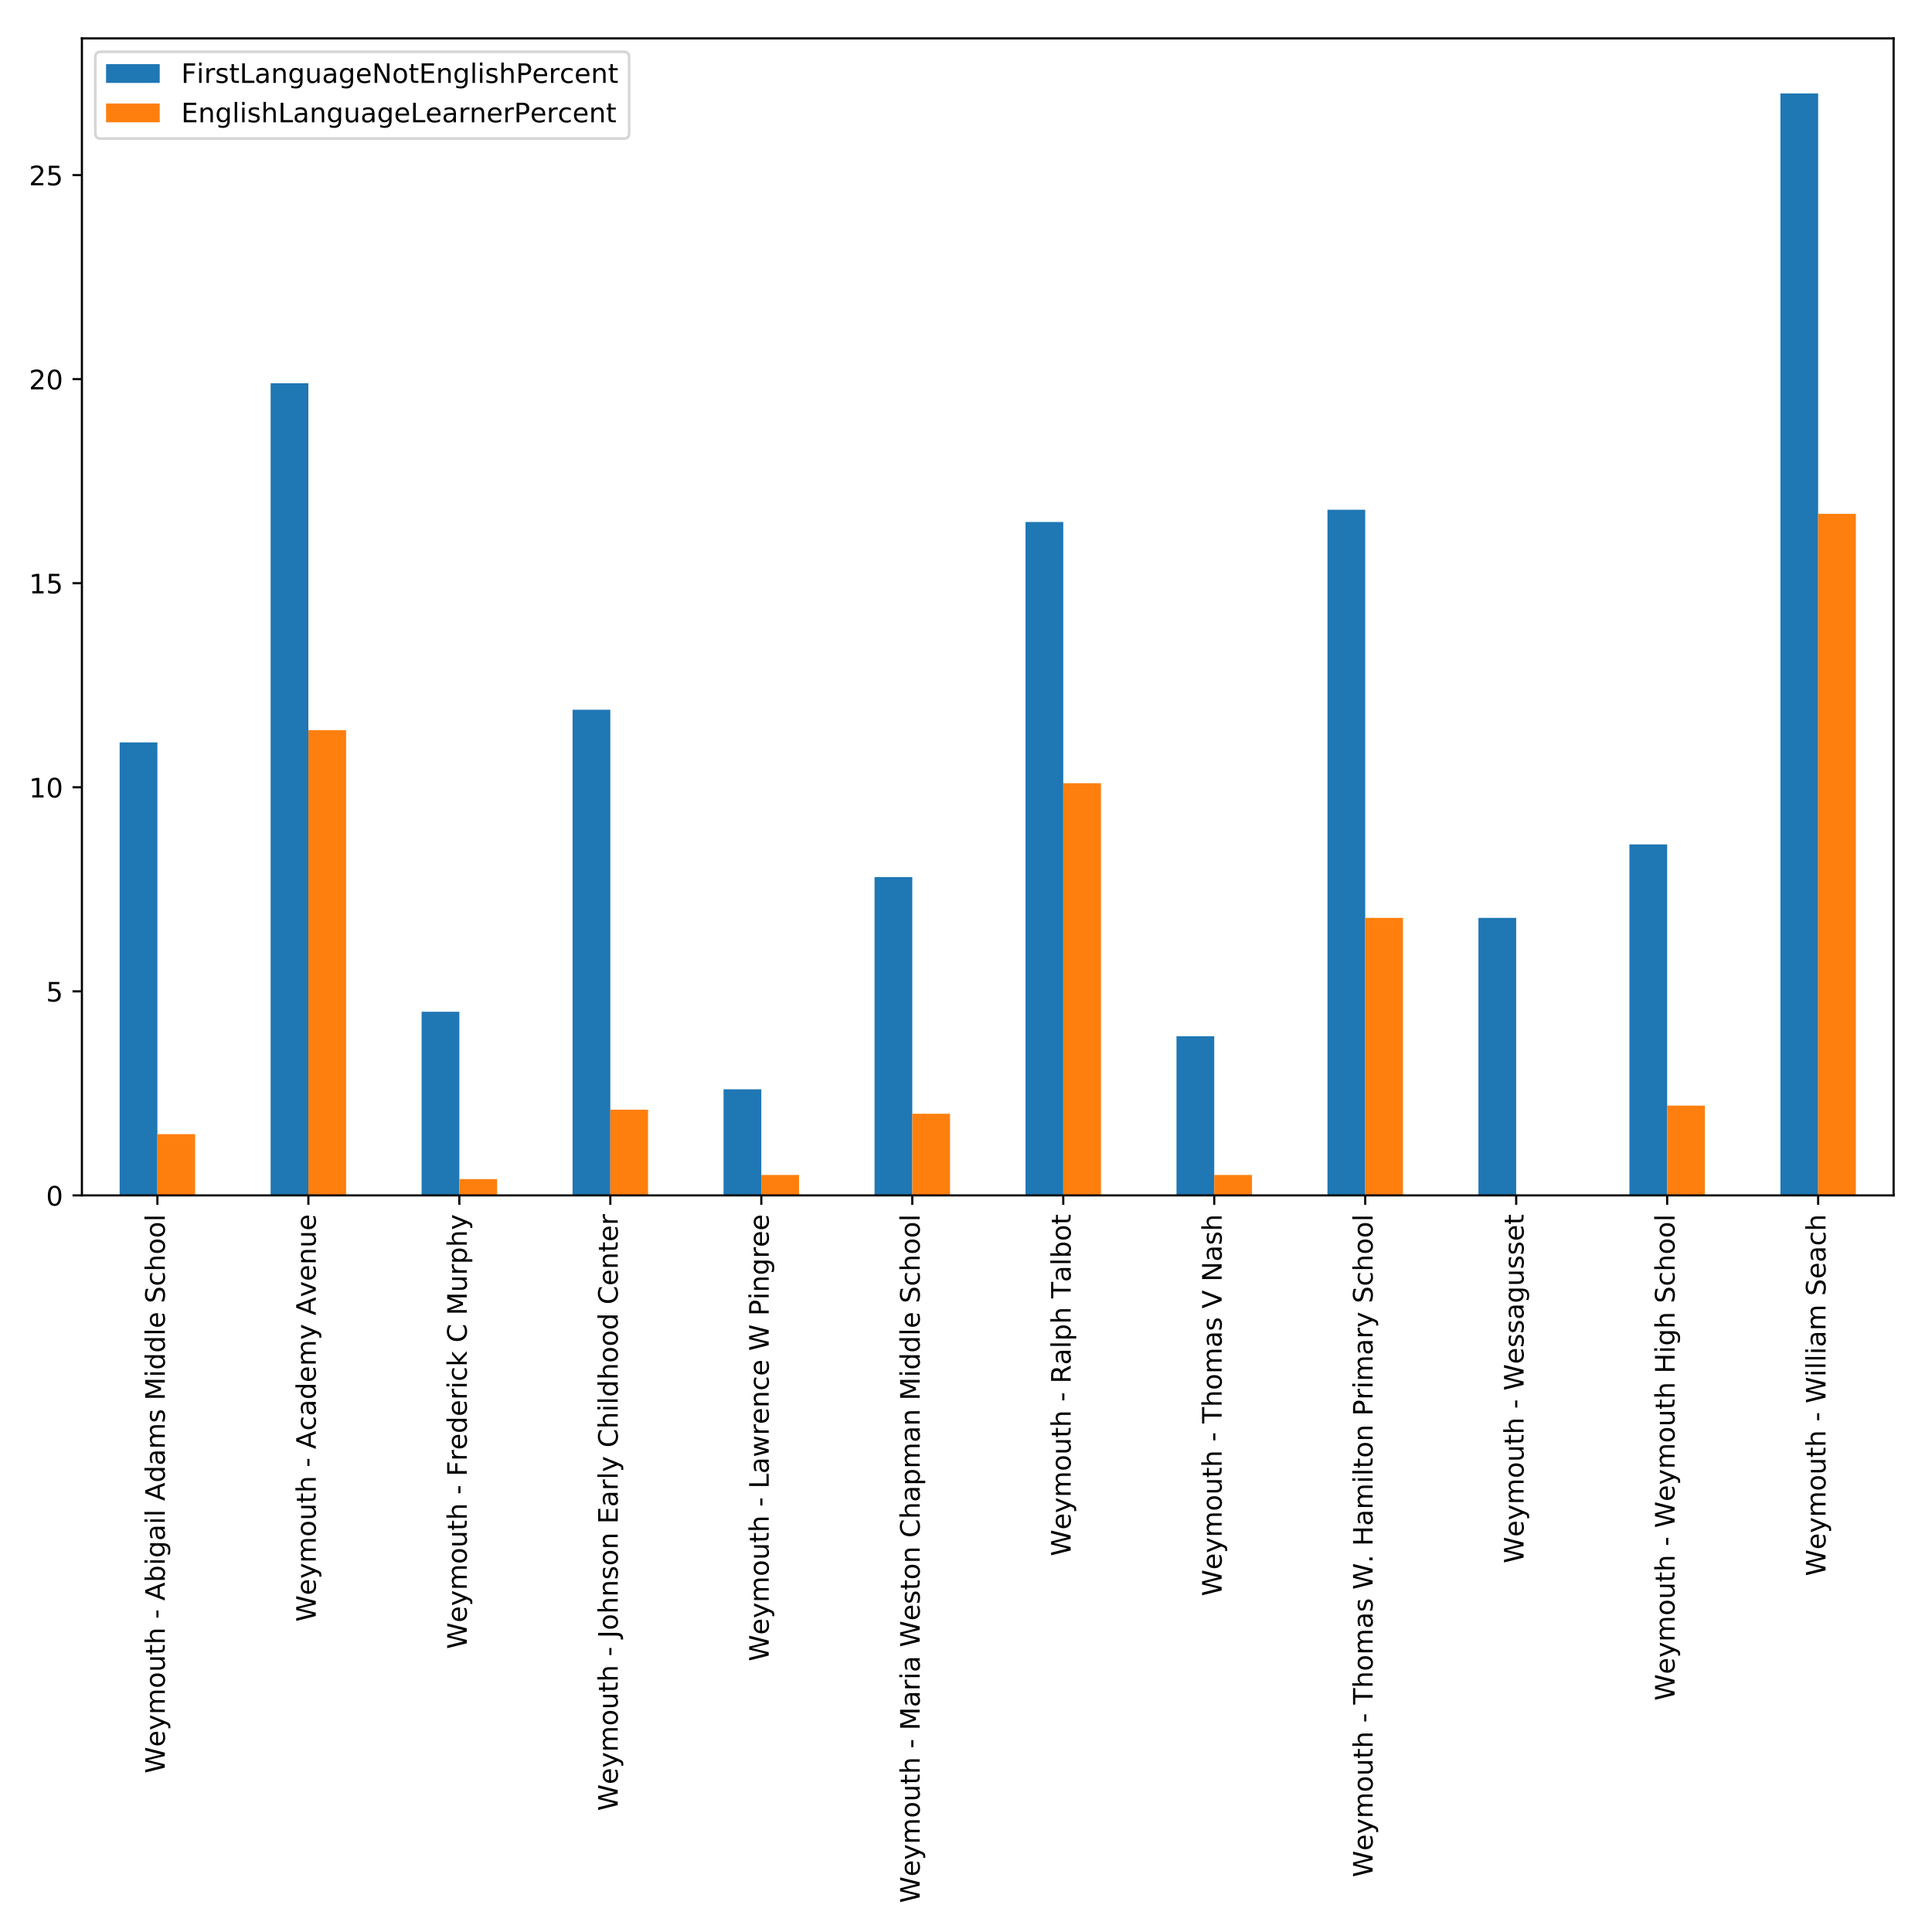 <?xml version="1.0" encoding="utf-8" standalone="no"?>
<!DOCTYPE svg PUBLIC "-//W3C//DTD SVG 1.1//EN"
  "http://www.w3.org/Graphics/SVG/1.1/DTD/svg11.dtd">
<!-- Created with matplotlib (http://matplotlib.org/) -->
<svg height="720pt" version="1.1" viewBox="0 0 720 720" width="720pt" xmlns="http://www.w3.org/2000/svg" xmlns:xlink="http://www.w3.org/1999/xlink">
 <defs>
  <style type="text/css">
*{stroke-linecap:butt;stroke-linejoin:round;}
  </style>
 </defs>
 <g id="figure_1">
  <g id="patch_1">
   <path d="M 0 720 
L 720 720 
L 720 0 
L 0 0 
z
" style="fill:#ffffff;"/>
  </g>
  <g id="axes_1">
   <g id="patch_2">
    <path d="M 30.525 445.488 
L 705.7 445.488 
L 705.7 14.3 
L 30.525 14.3 
z
" style="fill:#ffffff;"/>
   </g>
   <g id="patch_3">
    <path clip-path="url(#p0baff5b754)" d="M 44.591 445.488 
L 58.657 445.488 
L 58.657 276.663 
L 44.591 276.663 
z
" style="fill:#1f77b4;"/>
   </g>
   <g id="patch_4">
    <path clip-path="url(#p0baff5b754)" d="M 100.856 445.488 
L 114.922 445.488 
L 114.922 142.82 
L 100.856 142.82 
z
" style="fill:#1f77b4;"/>
   </g>
   <g id="patch_5">
    <path clip-path="url(#p0baff5b754)" d="M 157.12 445.488 
L 171.186 445.488 
L 171.186 377.045 
L 157.12 377.045 
z
" style="fill:#1f77b4;"/>
   </g>
   <g id="patch_6">
    <path clip-path="url(#p0baff5b754)" d="M 213.385 445.488 
L 227.451 445.488 
L 227.451 264.495 
L 213.385 264.495 
z
" style="fill:#1f77b4;"/>
   </g>
   <g id="patch_7">
    <path clip-path="url(#p0baff5b754)" d="M 269.649 445.488 
L 283.716 445.488 
L 283.716 405.943 
L 269.649 405.943 
z
" style="fill:#1f77b4;"/>
   </g>
   <g id="patch_8">
    <path clip-path="url(#p0baff5b754)" d="M 325.914 445.488 
L 339.98 445.488 
L 339.98 326.854 
L 325.914 326.854 
z
" style="fill:#1f77b4;"/>
   </g>
   <g id="patch_9">
    <path clip-path="url(#p0baff5b754)" d="M 382.179 445.488 
L 396.245 445.488 
L 396.245 194.532 
L 382.179 194.532 
z
" style="fill:#1f77b4;"/>
   </g>
   <g id="patch_10">
    <path clip-path="url(#p0baff5b754)" d="M 438.443 445.488 
L 452.509 445.488 
L 452.509 386.171 
L 438.443 386.171 
z
" style="fill:#1f77b4;"/>
   </g>
   <g id="patch_11">
    <path clip-path="url(#p0baff5b754)" d="M 494.708 445.488 
L 508.774 445.488 
L 508.774 189.969 
L 494.708 189.969 
z
" style="fill:#1f77b4;"/>
   </g>
   <g id="patch_12">
    <path clip-path="url(#p0baff5b754)" d="M 550.972 445.488 
L 565.039 445.488 
L 565.039 342.063 
L 550.972 342.063 
z
" style="fill:#1f77b4;"/>
   </g>
   <g id="patch_13">
    <path clip-path="url(#p0baff5b754)" d="M 607.237 445.488 
L 621.303 445.488 
L 621.303 314.686 
L 607.237 314.686 
z
" style="fill:#1f77b4;"/>
   </g>
   <g id="patch_14">
    <path clip-path="url(#p0baff5b754)" d="M 663.502 445.488 
L 677.568 445.488 
L 677.568 34.833 
L 663.502 34.833 
z
" style="fill:#1f77b4;"/>
   </g>
   <g id="patch_15">
    <path clip-path="url(#p0baff5b754)" d="M 58.657 445.488 
L 72.723 445.488 
L 72.723 422.673 
L 58.657 422.673 
z
" style="fill:#ff7f0e;"/>
   </g>
   <g id="patch_16">
    <path clip-path="url(#p0baff5b754)" d="M 114.922 445.488 
L 128.988 445.488 
L 128.988 272.1 
L 114.922 272.1 
z
" style="fill:#ff7f0e;"/>
   </g>
   <g id="patch_17">
    <path clip-path="url(#p0baff5b754)" d="M 171.186 445.488 
L 185.253 445.488 
L 185.253 439.404 
L 171.186 439.404 
z
" style="fill:#ff7f0e;"/>
   </g>
   <g id="patch_18">
    <path clip-path="url(#p0baff5b754)" d="M 227.451 445.488 
L 241.517 445.488 
L 241.517 413.548 
L 227.451 413.548 
z
" style="fill:#ff7f0e;"/>
   </g>
   <g id="patch_19">
    <path clip-path="url(#p0baff5b754)" d="M 283.716 445.488 
L 297.782 445.488 
L 297.782 437.883 
L 283.716 437.883 
z
" style="fill:#ff7f0e;"/>
   </g>
   <g id="patch_20">
    <path clip-path="url(#p0baff5b754)" d="M 339.98 445.488 
L 354.046 445.488 
L 354.046 415.069 
L 339.98 415.069 
z
" style="fill:#ff7f0e;"/>
   </g>
   <g id="patch_21">
    <path clip-path="url(#p0baff5b754)" d="M 396.245 445.488 
L 410.311 445.488 
L 410.311 291.872 
L 396.245 291.872 
z
" style="fill:#ff7f0e;"/>
   </g>
   <g id="patch_22">
    <path clip-path="url(#p0baff5b754)" d="M 452.509 445.488 
L 466.576 445.488 
L 466.576 437.883 
L 452.509 437.883 
z
" style="fill:#ff7f0e;"/>
   </g>
   <g id="patch_23">
    <path clip-path="url(#p0baff5b754)" d="M 508.774 445.488 
L 522.84 445.488 
L 522.84 342.063 
L 508.774 342.063 
z
" style="fill:#ff7f0e;"/>
   </g>
   <g id="patch_24">
    <path clip-path="url(#p0baff5b754)" d="M 565.039 445.488 
L 579.105 445.488 
L 579.105 445.488 
L 565.039 445.488 
z
" style="fill:#ff7f0e;"/>
   </g>
   <g id="patch_25">
    <path clip-path="url(#p0baff5b754)" d="M 621.303 445.488 
L 635.369 445.488 
L 635.369 412.027 
L 621.303 412.027 
z
" style="fill:#ff7f0e;"/>
   </g>
   <g id="patch_26">
    <path clip-path="url(#p0baff5b754)" d="M 677.568 445.488 
L 691.634 445.488 
L 691.634 191.49 
L 677.568 191.49 
z
" style="fill:#ff7f0e;"/>
   </g>
   <g id="matplotlib.axis_1">
    <g id="xtick_1">
     <g id="line2d_1">
      <defs>
       <path d="M 0 0 
L 0 3.5 
" id="mb25ae30d9a" style="stroke:#000000;stroke-width:0.8;"/>
      </defs>
      <g>
       <use style="stroke:#000000;stroke-width:0.8;" x="58.657" xlink:href="#mb25ae30d9a" y="445.488"/>
      </g>
     </g>
     <g id="text_1">
      <!-- Weymouth - Abigail Adams Middle School -->
      <defs>
       <path d="M 3.328 72.906 
L 13.281 72.906 
L 28.609 11.281 
L 43.891 72.906 
L 54.984 72.906 
L 70.312 11.281 
L 85.594 72.906 
L 95.609 72.906 
L 77.297 0 
L 64.891 0 
L 49.516 63.281 
L 33.984 0 
L 21.578 0 
z
" id="DejaVuSans-57"/>
       <path d="M 56.203 29.594 
L 56.203 25.203 
L 14.891 25.203 
Q 15.484 15.922 20.484 11.062 
Q 25.484 6.203 34.422 6.203 
Q 39.594 6.203 44.453 7.469 
Q 49.312 8.734 54.109 11.281 
L 54.109 2.781 
Q 49.266 0.734 44.188 -0.344 
Q 39.109 -1.422 33.891 -1.422 
Q 20.797 -1.422 13.156 6.188 
Q 5.516 13.812 5.516 26.812 
Q 5.516 40.234 12.766 48.109 
Q 20.016 56 32.328 56 
Q 43.359 56 49.781 48.891 
Q 56.203 41.797 56.203 29.594 
z
M 47.219 32.234 
Q 47.125 39.594 43.094 43.984 
Q 39.062 48.391 32.422 48.391 
Q 24.906 48.391 20.391 44.141 
Q 15.875 39.891 15.188 32.172 
z
" id="DejaVuSans-65"/>
       <path d="M 32.172 -5.078 
Q 28.375 -14.844 24.75 -17.812 
Q 21.141 -20.797 15.094 -20.797 
L 7.906 -20.797 
L 7.906 -13.281 
L 13.188 -13.281 
Q 16.891 -13.281 18.938 -11.516 
Q 21 -9.766 23.484 -3.219 
L 25.094 0.875 
L 2.984 54.688 
L 12.5 54.688 
L 29.594 11.922 
L 46.688 54.688 
L 56.203 54.688 
z
" id="DejaVuSans-79"/>
       <path d="M 52 44.188 
Q 55.375 50.25 60.062 53.125 
Q 64.75 56 71.094 56 
Q 79.641 56 84.281 50.016 
Q 88.922 44.047 88.922 33.016 
L 88.922 0 
L 79.891 0 
L 79.891 32.719 
Q 79.891 40.578 77.094 44.375 
Q 74.312 48.188 68.609 48.188 
Q 61.625 48.188 57.562 43.547 
Q 53.516 38.922 53.516 30.906 
L 53.516 0 
L 44.484 0 
L 44.484 32.719 
Q 44.484 40.625 41.703 44.406 
Q 38.922 48.188 33.109 48.188 
Q 26.219 48.188 22.156 43.531 
Q 18.109 38.875 18.109 30.906 
L 18.109 0 
L 9.078 0 
L 9.078 54.688 
L 18.109 54.688 
L 18.109 46.188 
Q 21.188 51.219 25.484 53.609 
Q 29.781 56 35.688 56 
Q 41.656 56 45.828 52.969 
Q 50 49.953 52 44.188 
z
" id="DejaVuSans-6d"/>
       <path d="M 30.609 48.391 
Q 23.391 48.391 19.188 42.75 
Q 14.984 37.109 14.984 27.297 
Q 14.984 17.484 19.156 11.844 
Q 23.344 6.203 30.609 6.203 
Q 37.797 6.203 41.984 11.859 
Q 46.188 17.531 46.188 27.297 
Q 46.188 37.016 41.984 42.703 
Q 37.797 48.391 30.609 48.391 
z
M 30.609 56 
Q 42.328 56 49.016 48.375 
Q 55.719 40.766 55.719 27.297 
Q 55.719 13.875 49.016 6.219 
Q 42.328 -1.422 30.609 -1.422 
Q 18.844 -1.422 12.172 6.219 
Q 5.516 13.875 5.516 27.297 
Q 5.516 40.766 12.172 48.375 
Q 18.844 56 30.609 56 
z
" id="DejaVuSans-6f"/>
       <path d="M 8.5 21.578 
L 8.5 54.688 
L 17.484 54.688 
L 17.484 21.922 
Q 17.484 14.156 20.5 10.266 
Q 23.531 6.391 29.594 6.391 
Q 36.859 6.391 41.078 11.031 
Q 45.312 15.672 45.312 23.688 
L 45.312 54.688 
L 54.297 54.688 
L 54.297 0 
L 45.312 0 
L 45.312 8.406 
Q 42.047 3.422 37.719 1 
Q 33.406 -1.422 27.688 -1.422 
Q 18.266 -1.422 13.375 4.438 
Q 8.5 10.297 8.5 21.578 
z
M 31.109 56 
z
" id="DejaVuSans-75"/>
       <path d="M 18.312 70.219 
L 18.312 54.688 
L 36.812 54.688 
L 36.812 47.703 
L 18.312 47.703 
L 18.312 18.016 
Q 18.312 11.328 20.141 9.422 
Q 21.969 7.516 27.594 7.516 
L 36.812 7.516 
L 36.812 0 
L 27.594 0 
Q 17.188 0 13.234 3.875 
Q 9.281 7.766 9.281 18.016 
L 9.281 47.703 
L 2.688 47.703 
L 2.688 54.688 
L 9.281 54.688 
L 9.281 70.219 
z
" id="DejaVuSans-74"/>
       <path d="M 54.891 33.016 
L 54.891 0 
L 45.906 0 
L 45.906 32.719 
Q 45.906 40.484 42.875 44.328 
Q 39.844 48.188 33.797 48.188 
Q 26.516 48.188 22.312 43.547 
Q 18.109 38.922 18.109 30.906 
L 18.109 0 
L 9.078 0 
L 9.078 75.984 
L 18.109 75.984 
L 18.109 46.188 
Q 21.344 51.125 25.703 53.562 
Q 30.078 56 35.797 56 
Q 45.219 56 50.047 50.172 
Q 54.891 44.344 54.891 33.016 
z
" id="DejaVuSans-68"/>
       <path id="DejaVuSans-20"/>
       <path d="M 4.891 31.391 
L 31.203 31.391 
L 31.203 23.391 
L 4.891 23.391 
z
" id="DejaVuSans-2d"/>
       <path d="M 34.188 63.188 
L 20.797 26.906 
L 47.609 26.906 
z
M 28.609 72.906 
L 39.797 72.906 
L 67.578 0 
L 57.328 0 
L 50.688 18.703 
L 17.828 18.703 
L 11.188 0 
L 0.781 0 
z
" id="DejaVuSans-41"/>
       <path d="M 48.688 27.297 
Q 48.688 37.203 44.609 42.844 
Q 40.531 48.484 33.406 48.484 
Q 26.266 48.484 22.188 42.844 
Q 18.109 37.203 18.109 27.297 
Q 18.109 17.391 22.188 11.75 
Q 26.266 6.109 33.406 6.109 
Q 40.531 6.109 44.609 11.75 
Q 48.688 17.391 48.688 27.297 
z
M 18.109 46.391 
Q 20.953 51.266 25.266 53.625 
Q 29.594 56 35.594 56 
Q 45.562 56 51.781 48.094 
Q 58.016 40.188 58.016 27.297 
Q 58.016 14.406 51.781 6.484 
Q 45.562 -1.422 35.594 -1.422 
Q 29.594 -1.422 25.266 0.953 
Q 20.953 3.328 18.109 8.203 
L 18.109 0 
L 9.078 0 
L 9.078 75.984 
L 18.109 75.984 
z
" id="DejaVuSans-62"/>
       <path d="M 9.422 54.688 
L 18.406 54.688 
L 18.406 0 
L 9.422 0 
z
M 9.422 75.984 
L 18.406 75.984 
L 18.406 64.594 
L 9.422 64.594 
z
" id="DejaVuSans-69"/>
       <path d="M 45.406 27.984 
Q 45.406 37.75 41.375 43.109 
Q 37.359 48.484 30.078 48.484 
Q 22.859 48.484 18.828 43.109 
Q 14.797 37.75 14.797 27.984 
Q 14.797 18.266 18.828 12.891 
Q 22.859 7.516 30.078 7.516 
Q 37.359 7.516 41.375 12.891 
Q 45.406 18.266 45.406 27.984 
z
M 54.391 6.781 
Q 54.391 -7.172 48.188 -13.984 
Q 42 -20.797 29.203 -20.797 
Q 24.469 -20.797 20.266 -20.094 
Q 16.062 -19.391 12.109 -17.922 
L 12.109 -9.188 
Q 16.062 -11.328 19.922 -12.344 
Q 23.781 -13.375 27.781 -13.375 
Q 36.625 -13.375 41.016 -8.766 
Q 45.406 -4.156 45.406 5.172 
L 45.406 9.625 
Q 42.625 4.781 38.281 2.391 
Q 33.938 0 27.875 0 
Q 17.828 0 11.672 7.656 
Q 5.516 15.328 5.516 27.984 
Q 5.516 40.672 11.672 48.328 
Q 17.828 56 27.875 56 
Q 33.938 56 38.281 53.609 
Q 42.625 51.219 45.406 46.391 
L 45.406 54.688 
L 54.391 54.688 
z
" id="DejaVuSans-67"/>
       <path d="M 34.281 27.484 
Q 23.391 27.484 19.188 25 
Q 14.984 22.516 14.984 16.5 
Q 14.984 11.719 18.141 8.906 
Q 21.297 6.109 26.703 6.109 
Q 34.188 6.109 38.703 11.406 
Q 43.219 16.703 43.219 25.484 
L 43.219 27.484 
z
M 52.203 31.203 
L 52.203 0 
L 43.219 0 
L 43.219 8.297 
Q 40.141 3.328 35.547 0.953 
Q 30.953 -1.422 24.312 -1.422 
Q 15.922 -1.422 10.953 3.297 
Q 6 8.016 6 15.922 
Q 6 25.141 12.172 29.828 
Q 18.359 34.516 30.609 34.516 
L 43.219 34.516 
L 43.219 35.406 
Q 43.219 41.609 39.141 45 
Q 35.062 48.391 27.688 48.391 
Q 23 48.391 18.547 47.266 
Q 14.109 46.141 10.016 43.891 
L 10.016 52.203 
Q 14.938 54.109 19.578 55.047 
Q 24.219 56 28.609 56 
Q 40.484 56 46.344 49.844 
Q 52.203 43.703 52.203 31.203 
z
" id="DejaVuSans-61"/>
       <path d="M 9.422 75.984 
L 18.406 75.984 
L 18.406 0 
L 9.422 0 
z
" id="DejaVuSans-6c"/>
       <path d="M 45.406 46.391 
L 45.406 75.984 
L 54.391 75.984 
L 54.391 0 
L 45.406 0 
L 45.406 8.203 
Q 42.578 3.328 38.25 0.953 
Q 33.938 -1.422 27.875 -1.422 
Q 17.969 -1.422 11.734 6.484 
Q 5.516 14.406 5.516 27.297 
Q 5.516 40.188 11.734 48.094 
Q 17.969 56 27.875 56 
Q 33.938 56 38.25 53.625 
Q 42.578 51.266 45.406 46.391 
z
M 14.797 27.297 
Q 14.797 17.391 18.875 11.75 
Q 22.953 6.109 30.078 6.109 
Q 37.203 6.109 41.297 11.75 
Q 45.406 17.391 45.406 27.297 
Q 45.406 37.203 41.297 42.844 
Q 37.203 48.484 30.078 48.484 
Q 22.953 48.484 18.875 42.844 
Q 14.797 37.203 14.797 27.297 
z
" id="DejaVuSans-64"/>
       <path d="M 44.281 53.078 
L 44.281 44.578 
Q 40.484 46.531 36.375 47.5 
Q 32.281 48.484 27.875 48.484 
Q 21.188 48.484 17.844 46.438 
Q 14.5 44.391 14.5 40.281 
Q 14.5 37.156 16.891 35.375 
Q 19.281 33.594 26.516 31.984 
L 29.594 31.297 
Q 39.156 29.25 43.188 25.516 
Q 47.219 21.781 47.219 15.094 
Q 47.219 7.469 41.188 3.016 
Q 35.156 -1.422 24.609 -1.422 
Q 20.219 -1.422 15.453 -0.562 
Q 10.688 0.297 5.422 2 
L 5.422 11.281 
Q 10.406 8.688 15.234 7.391 
Q 20.062 6.109 24.812 6.109 
Q 31.156 6.109 34.562 8.281 
Q 37.984 10.453 37.984 14.406 
Q 37.984 18.062 35.516 20.016 
Q 33.062 21.969 24.703 23.781 
L 21.578 24.516 
Q 13.234 26.266 9.516 29.906 
Q 5.812 33.547 5.812 39.891 
Q 5.812 47.609 11.281 51.797 
Q 16.75 56 26.812 56 
Q 31.781 56 36.172 55.266 
Q 40.578 54.547 44.281 53.078 
z
" id="DejaVuSans-73"/>
       <path d="M 9.812 72.906 
L 24.516 72.906 
L 43.109 23.297 
L 61.812 72.906 
L 76.516 72.906 
L 76.516 0 
L 66.891 0 
L 66.891 64.016 
L 48.094 14.016 
L 38.188 14.016 
L 19.391 64.016 
L 19.391 0 
L 9.812 0 
z
" id="DejaVuSans-4d"/>
       <path d="M 53.516 70.516 
L 53.516 60.891 
Q 47.906 63.578 42.922 64.891 
Q 37.938 66.219 33.297 66.219 
Q 25.25 66.219 20.875 63.094 
Q 16.5 59.969 16.5 54.203 
Q 16.5 49.359 19.406 46.891 
Q 22.312 44.438 30.422 42.922 
L 36.375 41.703 
Q 47.406 39.594 52.656 34.297 
Q 57.906 29 57.906 20.125 
Q 57.906 9.516 50.797 4.047 
Q 43.703 -1.422 29.984 -1.422 
Q 24.812 -1.422 18.969 -0.25 
Q 13.141 0.922 6.891 3.219 
L 6.891 13.375 
Q 12.891 10.016 18.656 8.297 
Q 24.422 6.594 29.984 6.594 
Q 38.422 6.594 43.016 9.906 
Q 47.609 13.234 47.609 19.391 
Q 47.609 24.75 44.312 27.781 
Q 41.016 30.812 33.5 32.328 
L 27.484 33.5 
Q 16.453 35.688 11.516 40.375 
Q 6.594 45.062 6.594 53.422 
Q 6.594 63.094 13.406 68.656 
Q 20.219 74.219 32.172 74.219 
Q 37.312 74.219 42.625 73.281 
Q 47.953 72.359 53.516 70.516 
z
" id="DejaVuSans-53"/>
       <path d="M 48.781 52.594 
L 48.781 44.188 
Q 44.969 46.297 41.141 47.344 
Q 37.312 48.391 33.406 48.391 
Q 24.656 48.391 19.812 42.844 
Q 14.984 37.312 14.984 27.297 
Q 14.984 17.281 19.812 11.734 
Q 24.656 6.203 33.406 6.203 
Q 37.312 6.203 41.141 7.25 
Q 44.969 8.297 48.781 10.406 
L 48.781 2.094 
Q 45.016 0.344 40.984 -0.531 
Q 36.969 -1.422 32.422 -1.422 
Q 20.062 -1.422 12.781 6.344 
Q 5.516 14.109 5.516 27.297 
Q 5.516 40.672 12.859 48.328 
Q 20.219 56 33.016 56 
Q 37.156 56 41.109 55.141 
Q 45.062 54.297 48.781 52.594 
z
" id="DejaVuSans-63"/>
      </defs>
      <g transform="translate(61.417 660.892)rotate(-90)scale(0.1 -0.1)">
       <use xlink:href="#DejaVuSans-57"/>
       <use x="98.799" xlink:href="#DejaVuSans-65"/>
       <use x="160.322" xlink:href="#DejaVuSans-79"/>
       <use x="219.502" xlink:href="#DejaVuSans-6d"/>
       <use x="316.914" xlink:href="#DejaVuSans-6f"/>
       <use x="378.096" xlink:href="#DejaVuSans-75"/>
       <use x="441.475" xlink:href="#DejaVuSans-74"/>
       <use x="480.684" xlink:href="#DejaVuSans-68"/>
       <use x="544.062" xlink:href="#DejaVuSans-20"/>
       <use x="575.85" xlink:href="#DejaVuSans-2d"/>
       <use x="611.934" xlink:href="#DejaVuSans-20"/>
       <use x="643.721" xlink:href="#DejaVuSans-41"/>
       <use x="712.129" xlink:href="#DejaVuSans-62"/>
       <use x="775.605" xlink:href="#DejaVuSans-69"/>
       <use x="803.389" xlink:href="#DejaVuSans-67"/>
       <use x="866.865" xlink:href="#DejaVuSans-61"/>
       <use x="928.145" xlink:href="#DejaVuSans-69"/>
       <use x="955.928" xlink:href="#DejaVuSans-6c"/>
       <use x="983.711" xlink:href="#DejaVuSans-20"/>
       <use x="1015.498" xlink:href="#DejaVuSans-41"/>
       <use x="1083.891" xlink:href="#DejaVuSans-64"/>
       <use x="1147.367" xlink:href="#DejaVuSans-61"/>
       <use x="1208.646" xlink:href="#DejaVuSans-6d"/>
       <use x="1306.059" xlink:href="#DejaVuSans-73"/>
       <use x="1358.158" xlink:href="#DejaVuSans-20"/>
       <use x="1389.945" xlink:href="#DejaVuSans-4d"/>
       <use x="1476.225" xlink:href="#DejaVuSans-69"/>
       <use x="1504.008" xlink:href="#DejaVuSans-64"/>
       <use x="1567.484" xlink:href="#DejaVuSans-64"/>
       <use x="1630.961" xlink:href="#DejaVuSans-6c"/>
       <use x="1658.744" xlink:href="#DejaVuSans-65"/>
       <use x="1720.268" xlink:href="#DejaVuSans-20"/>
       <use x="1752.055" xlink:href="#DejaVuSans-53"/>
       <use x="1815.531" xlink:href="#DejaVuSans-63"/>
       <use x="1870.512" xlink:href="#DejaVuSans-68"/>
       <use x="1933.891" xlink:href="#DejaVuSans-6f"/>
       <use x="1995.072" xlink:href="#DejaVuSans-6f"/>
       <use x="2056.254" xlink:href="#DejaVuSans-6c"/>
      </g>
     </g>
    </g>
    <g id="xtick_2">
     <g id="line2d_2">
      <g>
       <use style="stroke:#000000;stroke-width:0.8;" x="114.922" xlink:href="#mb25ae30d9a" y="445.488"/>
      </g>
     </g>
     <g id="text_2">
      <!-- Weymouth - Academy Avenue -->
      <defs>
       <path d="M 2.984 54.688 
L 12.5 54.688 
L 29.594 8.797 
L 46.688 54.688 
L 56.203 54.688 
L 35.688 0 
L 23.484 0 
z
" id="DejaVuSans-76"/>
       <path d="M 54.891 33.016 
L 54.891 0 
L 45.906 0 
L 45.906 32.719 
Q 45.906 40.484 42.875 44.328 
Q 39.844 48.188 33.797 48.188 
Q 26.516 48.188 22.312 43.547 
Q 18.109 38.922 18.109 30.906 
L 18.109 0 
L 9.078 0 
L 9.078 54.688 
L 18.109 54.688 
L 18.109 46.188 
Q 21.344 51.125 25.703 53.562 
Q 30.078 56 35.797 56 
Q 45.219 56 50.047 50.172 
Q 54.891 44.344 54.891 33.016 
z
" id="DejaVuSans-6e"/>
      </defs>
      <g transform="translate(117.681 604.395)rotate(-90)scale(0.1 -0.1)">
       <use xlink:href="#DejaVuSans-57"/>
       <use x="98.799" xlink:href="#DejaVuSans-65"/>
       <use x="160.322" xlink:href="#DejaVuSans-79"/>
       <use x="219.502" xlink:href="#DejaVuSans-6d"/>
       <use x="316.914" xlink:href="#DejaVuSans-6f"/>
       <use x="378.096" xlink:href="#DejaVuSans-75"/>
       <use x="441.475" xlink:href="#DejaVuSans-74"/>
       <use x="480.684" xlink:href="#DejaVuSans-68"/>
       <use x="544.062" xlink:href="#DejaVuSans-20"/>
       <use x="575.85" xlink:href="#DejaVuSans-2d"/>
       <use x="611.934" xlink:href="#DejaVuSans-20"/>
       <use x="643.721" xlink:href="#DejaVuSans-41"/>
       <use x="712.113" xlink:href="#DejaVuSans-63"/>
       <use x="767.094" xlink:href="#DejaVuSans-61"/>
       <use x="828.373" xlink:href="#DejaVuSans-64"/>
       <use x="891.85" xlink:href="#DejaVuSans-65"/>
       <use x="953.373" xlink:href="#DejaVuSans-6d"/>
       <use x="1050.785" xlink:href="#DejaVuSans-79"/>
       <use x="1109.965" xlink:href="#DejaVuSans-20"/>
       <use x="1141.752" xlink:href="#DejaVuSans-41"/>
       <use x="1210.082" xlink:href="#DejaVuSans-76"/>
       <use x="1269.262" xlink:href="#DejaVuSans-65"/>
       <use x="1330.785" xlink:href="#DejaVuSans-6e"/>
       <use x="1394.164" xlink:href="#DejaVuSans-75"/>
       <use x="1457.543" xlink:href="#DejaVuSans-65"/>
      </g>
     </g>
    </g>
    <g id="xtick_3">
     <g id="line2d_3">
      <g>
       <use style="stroke:#000000;stroke-width:0.8;" x="171.186" xlink:href="#mb25ae30d9a" y="445.488"/>
      </g>
     </g>
     <g id="text_3">
      <!-- Weymouth - Frederick C Murphy -->
      <defs>
       <path d="M 9.812 72.906 
L 51.703 72.906 
L 51.703 64.594 
L 19.672 64.594 
L 19.672 43.109 
L 48.578 43.109 
L 48.578 34.812 
L 19.672 34.812 
L 19.672 0 
L 9.812 0 
z
" id="DejaVuSans-46"/>
       <path d="M 41.109 46.297 
Q 39.594 47.172 37.812 47.578 
Q 36.031 48 33.891 48 
Q 26.266 48 22.188 43.047 
Q 18.109 38.094 18.109 28.812 
L 18.109 0 
L 9.078 0 
L 9.078 54.688 
L 18.109 54.688 
L 18.109 46.188 
Q 20.953 51.172 25.484 53.578 
Q 30.031 56 36.531 56 
Q 37.453 56 38.578 55.875 
Q 39.703 55.766 41.062 55.516 
z
" id="DejaVuSans-72"/>
       <path d="M 9.078 75.984 
L 18.109 75.984 
L 18.109 31.109 
L 44.922 54.688 
L 56.391 54.688 
L 27.391 29.109 
L 57.625 0 
L 45.906 0 
L 18.109 26.703 
L 18.109 0 
L 9.078 0 
z
" id="DejaVuSans-6b"/>
       <path d="M 64.406 67.281 
L 64.406 56.891 
Q 59.422 61.531 53.781 63.812 
Q 48.141 66.109 41.797 66.109 
Q 29.297 66.109 22.656 58.469 
Q 16.016 50.828 16.016 36.375 
Q 16.016 21.969 22.656 14.328 
Q 29.297 6.688 41.797 6.688 
Q 48.141 6.688 53.781 8.984 
Q 59.422 11.281 64.406 15.922 
L 64.406 5.609 
Q 59.234 2.094 53.438 0.328 
Q 47.656 -1.422 41.219 -1.422 
Q 24.656 -1.422 15.125 8.703 
Q 5.609 18.844 5.609 36.375 
Q 5.609 53.953 15.125 64.078 
Q 24.656 74.219 41.219 74.219 
Q 47.75 74.219 53.531 72.484 
Q 59.328 70.75 64.406 67.281 
z
" id="DejaVuSans-43"/>
       <path d="M 18.109 8.203 
L 18.109 -20.797 
L 9.078 -20.797 
L 9.078 54.688 
L 18.109 54.688 
L 18.109 46.391 
Q 20.953 51.266 25.266 53.625 
Q 29.594 56 35.594 56 
Q 45.562 56 51.781 48.094 
Q 58.016 40.188 58.016 27.297 
Q 58.016 14.406 51.781 6.484 
Q 45.562 -1.422 35.594 -1.422 
Q 29.594 -1.422 25.266 0.953 
Q 20.953 3.328 18.109 8.203 
z
M 48.688 27.297 
Q 48.688 37.203 44.609 42.844 
Q 40.531 48.484 33.406 48.484 
Q 26.266 48.484 22.188 42.844 
Q 18.109 37.203 18.109 27.297 
Q 18.109 17.391 22.188 11.75 
Q 26.266 6.109 33.406 6.109 
Q 40.531 6.109 44.609 11.75 
Q 48.688 17.391 48.688 27.297 
z
" id="DejaVuSans-70"/>
      </defs>
      <g transform="translate(173.946 614.559)rotate(-90)scale(0.1 -0.1)">
       <use xlink:href="#DejaVuSans-57"/>
       <use x="98.799" xlink:href="#DejaVuSans-65"/>
       <use x="160.322" xlink:href="#DejaVuSans-79"/>
       <use x="219.502" xlink:href="#DejaVuSans-6d"/>
       <use x="316.914" xlink:href="#DejaVuSans-6f"/>
       <use x="378.096" xlink:href="#DejaVuSans-75"/>
       <use x="441.475" xlink:href="#DejaVuSans-74"/>
       <use x="480.684" xlink:href="#DejaVuSans-68"/>
       <use x="544.062" xlink:href="#DejaVuSans-20"/>
       <use x="575.85" xlink:href="#DejaVuSans-2d"/>
       <use x="611.934" xlink:href="#DejaVuSans-20"/>
       <use x="643.721" xlink:href="#DejaVuSans-46"/>
       <use x="701.131" xlink:href="#DejaVuSans-72"/>
       <use x="742.213" xlink:href="#DejaVuSans-65"/>
       <use x="803.736" xlink:href="#DejaVuSans-64"/>
       <use x="867.213" xlink:href="#DejaVuSans-65"/>
       <use x="928.736" xlink:href="#DejaVuSans-72"/>
       <use x="969.85" xlink:href="#DejaVuSans-69"/>
       <use x="997.633" xlink:href="#DejaVuSans-63"/>
       <use x="1052.613" xlink:href="#DejaVuSans-6b"/>
       <use x="1110.523" xlink:href="#DejaVuSans-20"/>
       <use x="1142.311" xlink:href="#DejaVuSans-43"/>
       <use x="1212.135" xlink:href="#DejaVuSans-20"/>
       <use x="1243.922" xlink:href="#DejaVuSans-4d"/>
       <use x="1330.201" xlink:href="#DejaVuSans-75"/>
       <use x="1393.58" xlink:href="#DejaVuSans-72"/>
       <use x="1434.693" xlink:href="#DejaVuSans-70"/>
       <use x="1498.17" xlink:href="#DejaVuSans-68"/>
       <use x="1561.549" xlink:href="#DejaVuSans-79"/>
      </g>
     </g>
    </g>
    <g id="xtick_4">
     <g id="line2d_4">
      <g>
       <use style="stroke:#000000;stroke-width:0.8;" x="227.451" xlink:href="#mb25ae30d9a" y="445.488"/>
      </g>
     </g>
     <g id="text_4">
      <!-- Weymouth - Johnson Early Childhood Center -->
      <defs>
       <path d="M 9.812 72.906 
L 19.672 72.906 
L 19.672 5.078 
Q 19.672 -8.109 14.672 -14.062 
Q 9.672 -20.016 -1.422 -20.016 
L -5.172 -20.016 
L -5.172 -11.719 
L -2.094 -11.719 
Q 4.438 -11.719 7.125 -8.047 
Q 9.812 -4.391 9.812 5.078 
z
" id="DejaVuSans-4a"/>
       <path d="M 9.812 72.906 
L 55.906 72.906 
L 55.906 64.594 
L 19.672 64.594 
L 19.672 43.016 
L 54.391 43.016 
L 54.391 34.719 
L 19.672 34.719 
L 19.672 8.297 
L 56.781 8.297 
L 56.781 0 
L 9.812 0 
z
" id="DejaVuSans-45"/>
      </defs>
      <g transform="translate(230.21 674.862)rotate(-90)scale(0.1 -0.1)">
       <use xlink:href="#DejaVuSans-57"/>
       <use x="98.799" xlink:href="#DejaVuSans-65"/>
       <use x="160.322" xlink:href="#DejaVuSans-79"/>
       <use x="219.502" xlink:href="#DejaVuSans-6d"/>
       <use x="316.914" xlink:href="#DejaVuSans-6f"/>
       <use x="378.096" xlink:href="#DejaVuSans-75"/>
       <use x="441.475" xlink:href="#DejaVuSans-74"/>
       <use x="480.684" xlink:href="#DejaVuSans-68"/>
       <use x="544.062" xlink:href="#DejaVuSans-20"/>
       <use x="575.85" xlink:href="#DejaVuSans-2d"/>
       <use x="611.934" xlink:href="#DejaVuSans-20"/>
       <use x="643.721" xlink:href="#DejaVuSans-4a"/>
       <use x="673.213" xlink:href="#DejaVuSans-6f"/>
       <use x="734.395" xlink:href="#DejaVuSans-68"/>
       <use x="797.773" xlink:href="#DejaVuSans-6e"/>
       <use x="861.152" xlink:href="#DejaVuSans-73"/>
       <use x="913.252" xlink:href="#DejaVuSans-6f"/>
       <use x="974.434" xlink:href="#DejaVuSans-6e"/>
       <use x="1037.812" xlink:href="#DejaVuSans-20"/>
       <use x="1069.6" xlink:href="#DejaVuSans-45"/>
       <use x="1132.783" xlink:href="#DejaVuSans-61"/>
       <use x="1194.062" xlink:href="#DejaVuSans-72"/>
       <use x="1235.176" xlink:href="#DejaVuSans-6c"/>
       <use x="1262.959" xlink:href="#DejaVuSans-79"/>
       <use x="1322.139" xlink:href="#DejaVuSans-20"/>
       <use x="1353.926" xlink:href="#DejaVuSans-43"/>
       <use x="1423.75" xlink:href="#DejaVuSans-68"/>
       <use x="1487.129" xlink:href="#DejaVuSans-69"/>
       <use x="1514.912" xlink:href="#DejaVuSans-6c"/>
       <use x="1542.695" xlink:href="#DejaVuSans-64"/>
       <use x="1606.172" xlink:href="#DejaVuSans-68"/>
       <use x="1669.551" xlink:href="#DejaVuSans-6f"/>
       <use x="1730.732" xlink:href="#DejaVuSans-6f"/>
       <use x="1791.914" xlink:href="#DejaVuSans-64"/>
       <use x="1855.391" xlink:href="#DejaVuSans-20"/>
       <use x="1887.178" xlink:href="#DejaVuSans-43"/>
       <use x="1957.002" xlink:href="#DejaVuSans-65"/>
       <use x="2018.525" xlink:href="#DejaVuSans-6e"/>
       <use x="2081.904" xlink:href="#DejaVuSans-74"/>
       <use x="2121.113" xlink:href="#DejaVuSans-65"/>
       <use x="2182.637" xlink:href="#DejaVuSans-72"/>
      </g>
     </g>
    </g>
    <g id="xtick_5">
     <g id="line2d_5">
      <g>
       <use style="stroke:#000000;stroke-width:0.8;" x="283.716" xlink:href="#mb25ae30d9a" y="445.488"/>
      </g>
     </g>
     <g id="text_5">
      <!-- Weymouth - Lawrence W Pingree -->
      <defs>
       <path d="M 9.812 72.906 
L 19.672 72.906 
L 19.672 8.297 
L 55.172 8.297 
L 55.172 0 
L 9.812 0 
z
" id="DejaVuSans-4c"/>
       <path d="M 4.203 54.688 
L 13.188 54.688 
L 24.422 12.016 
L 35.594 54.688 
L 46.188 54.688 
L 57.422 12.016 
L 68.609 54.688 
L 77.594 54.688 
L 63.281 0 
L 52.688 0 
L 40.922 44.828 
L 29.109 0 
L 18.5 0 
z
" id="DejaVuSans-77"/>
       <path d="M 19.672 64.797 
L 19.672 37.406 
L 32.078 37.406 
Q 38.969 37.406 42.719 40.969 
Q 46.484 44.531 46.484 51.125 
Q 46.484 57.672 42.719 61.234 
Q 38.969 64.797 32.078 64.797 
z
M 9.812 72.906 
L 32.078 72.906 
Q 44.344 72.906 50.609 67.359 
Q 56.891 61.812 56.891 51.125 
Q 56.891 40.328 50.609 34.812 
Q 44.344 29.297 32.078 29.297 
L 19.672 29.297 
L 19.672 0 
L 9.812 0 
z
" id="DejaVuSans-50"/>
      </defs>
      <g transform="translate(286.475 619.134)rotate(-90)scale(0.1 -0.1)">
       <use xlink:href="#DejaVuSans-57"/>
       <use x="98.799" xlink:href="#DejaVuSans-65"/>
       <use x="160.322" xlink:href="#DejaVuSans-79"/>
       <use x="219.502" xlink:href="#DejaVuSans-6d"/>
       <use x="316.914" xlink:href="#DejaVuSans-6f"/>
       <use x="378.096" xlink:href="#DejaVuSans-75"/>
       <use x="441.475" xlink:href="#DejaVuSans-74"/>
       <use x="480.684" xlink:href="#DejaVuSans-68"/>
       <use x="544.062" xlink:href="#DejaVuSans-20"/>
       <use x="575.85" xlink:href="#DejaVuSans-2d"/>
       <use x="611.934" xlink:href="#DejaVuSans-20"/>
       <use x="643.721" xlink:href="#DejaVuSans-4c"/>
       <use x="699.434" xlink:href="#DejaVuSans-61"/>
       <use x="760.713" xlink:href="#DejaVuSans-77"/>
       <use x="842.5" xlink:href="#DejaVuSans-72"/>
       <use x="883.582" xlink:href="#DejaVuSans-65"/>
       <use x="945.105" xlink:href="#DejaVuSans-6e"/>
       <use x="1008.484" xlink:href="#DejaVuSans-63"/>
       <use x="1063.465" xlink:href="#DejaVuSans-65"/>
       <use x="1124.988" xlink:href="#DejaVuSans-20"/>
       <use x="1156.775" xlink:href="#DejaVuSans-57"/>
       <use x="1255.652" xlink:href="#DejaVuSans-20"/>
       <use x="1287.439" xlink:href="#DejaVuSans-50"/>
       <use x="1347.711" xlink:href="#DejaVuSans-69"/>
       <use x="1375.494" xlink:href="#DejaVuSans-6e"/>
       <use x="1438.873" xlink:href="#DejaVuSans-67"/>
       <use x="1502.35" xlink:href="#DejaVuSans-72"/>
       <use x="1543.432" xlink:href="#DejaVuSans-65"/>
       <use x="1604.955" xlink:href="#DejaVuSans-65"/>
      </g>
     </g>
    </g>
    <g id="xtick_6">
     <g id="line2d_6">
      <g>
       <use style="stroke:#000000;stroke-width:0.8;" x="339.98" xlink:href="#mb25ae30d9a" y="445.488"/>
      </g>
     </g>
     <g id="text_6">
      <!-- Weymouth - Maria Weston Chapman Middle School -->
      <g transform="translate(342.74 709.2)rotate(-90)scale(0.1 -0.1)">
       <use xlink:href="#DejaVuSans-57"/>
       <use x="98.799" xlink:href="#DejaVuSans-65"/>
       <use x="160.322" xlink:href="#DejaVuSans-79"/>
       <use x="219.502" xlink:href="#DejaVuSans-6d"/>
       <use x="316.914" xlink:href="#DejaVuSans-6f"/>
       <use x="378.096" xlink:href="#DejaVuSans-75"/>
       <use x="441.475" xlink:href="#DejaVuSans-74"/>
       <use x="480.684" xlink:href="#DejaVuSans-68"/>
       <use x="544.062" xlink:href="#DejaVuSans-20"/>
       <use x="575.85" xlink:href="#DejaVuSans-2d"/>
       <use x="611.934" xlink:href="#DejaVuSans-20"/>
       <use x="643.721" xlink:href="#DejaVuSans-4d"/>
       <use x="730" xlink:href="#DejaVuSans-61"/>
       <use x="791.279" xlink:href="#DejaVuSans-72"/>
       <use x="832.393" xlink:href="#DejaVuSans-69"/>
       <use x="860.176" xlink:href="#DejaVuSans-61"/>
       <use x="921.455" xlink:href="#DejaVuSans-20"/>
       <use x="953.242" xlink:href="#DejaVuSans-57"/>
       <use x="1052.041" xlink:href="#DejaVuSans-65"/>
       <use x="1113.564" xlink:href="#DejaVuSans-73"/>
       <use x="1165.664" xlink:href="#DejaVuSans-74"/>
       <use x="1204.873" xlink:href="#DejaVuSans-6f"/>
       <use x="1266.055" xlink:href="#DejaVuSans-6e"/>
       <use x="1329.434" xlink:href="#DejaVuSans-20"/>
       <use x="1361.221" xlink:href="#DejaVuSans-43"/>
       <use x="1431.045" xlink:href="#DejaVuSans-68"/>
       <use x="1494.424" xlink:href="#DejaVuSans-61"/>
       <use x="1555.703" xlink:href="#DejaVuSans-70"/>
       <use x="1619.18" xlink:href="#DejaVuSans-6d"/>
       <use x="1716.592" xlink:href="#DejaVuSans-61"/>
       <use x="1777.871" xlink:href="#DejaVuSans-6e"/>
       <use x="1841.25" xlink:href="#DejaVuSans-20"/>
       <use x="1873.037" xlink:href="#DejaVuSans-4d"/>
       <use x="1959.316" xlink:href="#DejaVuSans-69"/>
       <use x="1987.1" xlink:href="#DejaVuSans-64"/>
       <use x="2050.576" xlink:href="#DejaVuSans-64"/>
       <use x="2114.053" xlink:href="#DejaVuSans-6c"/>
       <use x="2141.836" xlink:href="#DejaVuSans-65"/>
       <use x="2203.359" xlink:href="#DejaVuSans-20"/>
       <use x="2235.146" xlink:href="#DejaVuSans-53"/>
       <use x="2298.623" xlink:href="#DejaVuSans-63"/>
       <use x="2353.604" xlink:href="#DejaVuSans-68"/>
       <use x="2416.982" xlink:href="#DejaVuSans-6f"/>
       <use x="2478.164" xlink:href="#DejaVuSans-6f"/>
       <use x="2539.346" xlink:href="#DejaVuSans-6c"/>
      </g>
     </g>
    </g>
    <g id="xtick_7">
     <g id="line2d_7">
      <g>
       <use style="stroke:#000000;stroke-width:0.8;" x="396.245" xlink:href="#mb25ae30d9a" y="445.488"/>
      </g>
     </g>
     <g id="text_7">
      <!-- Weymouth - Ralph Talbot -->
      <defs>
       <path d="M 44.391 34.188 
Q 47.562 33.109 50.562 29.594 
Q 53.562 26.078 56.594 19.922 
L 66.609 0 
L 56 0 
L 46.688 18.703 
Q 43.062 26.031 39.672 28.422 
Q 36.281 30.812 30.422 30.812 
L 19.672 30.812 
L 19.672 0 
L 9.812 0 
L 9.812 72.906 
L 32.078 72.906 
Q 44.578 72.906 50.734 67.672 
Q 56.891 62.453 56.891 51.906 
Q 56.891 45.016 53.688 40.469 
Q 50.484 35.938 44.391 34.188 
z
M 19.672 64.797 
L 19.672 38.922 
L 32.078 38.922 
Q 39.203 38.922 42.844 42.219 
Q 46.484 45.516 46.484 51.906 
Q 46.484 58.297 42.844 61.547 
Q 39.203 64.797 32.078 64.797 
z
" id="DejaVuSans-52"/>
       <path d="M -0.297 72.906 
L 61.375 72.906 
L 61.375 64.594 
L 35.5 64.594 
L 35.5 0 
L 25.594 0 
L 25.594 64.594 
L -0.297 64.594 
z
" id="DejaVuSans-54"/>
      </defs>
      <g transform="translate(399.004 579.95)rotate(-90)scale(0.1 -0.1)">
       <use xlink:href="#DejaVuSans-57"/>
       <use x="98.799" xlink:href="#DejaVuSans-65"/>
       <use x="160.322" xlink:href="#DejaVuSans-79"/>
       <use x="219.502" xlink:href="#DejaVuSans-6d"/>
       <use x="316.914" xlink:href="#DejaVuSans-6f"/>
       <use x="378.096" xlink:href="#DejaVuSans-75"/>
       <use x="441.475" xlink:href="#DejaVuSans-74"/>
       <use x="480.684" xlink:href="#DejaVuSans-68"/>
       <use x="544.062" xlink:href="#DejaVuSans-20"/>
       <use x="575.85" xlink:href="#DejaVuSans-2d"/>
       <use x="611.934" xlink:href="#DejaVuSans-20"/>
       <use x="643.721" xlink:href="#DejaVuSans-52"/>
       <use x="713.172" xlink:href="#DejaVuSans-61"/>
       <use x="774.451" xlink:href="#DejaVuSans-6c"/>
       <use x="802.234" xlink:href="#DejaVuSans-70"/>
       <use x="865.711" xlink:href="#DejaVuSans-68"/>
       <use x="929.09" xlink:href="#DejaVuSans-20"/>
       <use x="960.877" xlink:href="#DejaVuSans-54"/>
       <use x="1021.711" xlink:href="#DejaVuSans-61"/>
       <use x="1082.99" xlink:href="#DejaVuSans-6c"/>
       <use x="1110.773" xlink:href="#DejaVuSans-62"/>
       <use x="1174.25" xlink:href="#DejaVuSans-6f"/>
       <use x="1235.432" xlink:href="#DejaVuSans-74"/>
      </g>
     </g>
    </g>
    <g id="xtick_8">
     <g id="line2d_8">
      <g>
       <use style="stroke:#000000;stroke-width:0.8;" x="452.509" xlink:href="#mb25ae30d9a" y="445.488"/>
      </g>
     </g>
     <g id="text_8">
      <!-- Weymouth - Thomas V Nash -->
      <defs>
       <path d="M 28.609 0 
L 0.781 72.906 
L 11.078 72.906 
L 34.188 11.531 
L 57.328 72.906 
L 67.578 72.906 
L 39.797 0 
z
" id="DejaVuSans-56"/>
       <path d="M 9.812 72.906 
L 23.094 72.906 
L 55.422 11.922 
L 55.422 72.906 
L 64.984 72.906 
L 64.984 0 
L 51.703 0 
L 19.391 60.984 
L 19.391 0 
L 9.812 0 
z
" id="DejaVuSans-4e"/>
      </defs>
      <g transform="translate(455.269 594.853)rotate(-90)scale(0.1 -0.1)">
       <use xlink:href="#DejaVuSans-57"/>
       <use x="98.799" xlink:href="#DejaVuSans-65"/>
       <use x="160.322" xlink:href="#DejaVuSans-79"/>
       <use x="219.502" xlink:href="#DejaVuSans-6d"/>
       <use x="316.914" xlink:href="#DejaVuSans-6f"/>
       <use x="378.096" xlink:href="#DejaVuSans-75"/>
       <use x="441.475" xlink:href="#DejaVuSans-74"/>
       <use x="480.684" xlink:href="#DejaVuSans-68"/>
       <use x="544.062" xlink:href="#DejaVuSans-20"/>
       <use x="575.85" xlink:href="#DejaVuSans-2d"/>
       <use x="611.934" xlink:href="#DejaVuSans-20"/>
       <use x="643.721" xlink:href="#DejaVuSans-54"/>
       <use x="704.805" xlink:href="#DejaVuSans-68"/>
       <use x="768.184" xlink:href="#DejaVuSans-6f"/>
       <use x="829.365" xlink:href="#DejaVuSans-6d"/>
       <use x="926.777" xlink:href="#DejaVuSans-61"/>
       <use x="988.057" xlink:href="#DejaVuSans-73"/>
       <use x="1040.156" xlink:href="#DejaVuSans-20"/>
       <use x="1071.943" xlink:href="#DejaVuSans-56"/>
       <use x="1140.352" xlink:href="#DejaVuSans-20"/>
       <use x="1172.139" xlink:href="#DejaVuSans-4e"/>
       <use x="1246.943" xlink:href="#DejaVuSans-61"/>
       <use x="1308.223" xlink:href="#DejaVuSans-73"/>
       <use x="1360.322" xlink:href="#DejaVuSans-68"/>
      </g>
     </g>
    </g>
    <g id="xtick_9">
     <g id="line2d_9">
      <g>
       <use style="stroke:#000000;stroke-width:0.8;" x="508.774" xlink:href="#mb25ae30d9a" y="445.488"/>
      </g>
     </g>
     <g id="text_9">
      <!-- Weymouth - Thomas W. Hamilton Primary School -->
      <defs>
       <path d="M 10.688 12.406 
L 21 12.406 
L 21 0 
L 10.688 0 
z
" id="DejaVuSans-2e"/>
       <path d="M 9.812 72.906 
L 19.672 72.906 
L 19.672 43.016 
L 55.516 43.016 
L 55.516 72.906 
L 65.375 72.906 
L 65.375 0 
L 55.516 0 
L 55.516 34.719 
L 19.672 34.719 
L 19.672 0 
L 9.812 0 
z
" id="DejaVuSans-48"/>
      </defs>
      <g transform="translate(511.533 699.598)rotate(-90)scale(0.1 -0.1)">
       <use xlink:href="#DejaVuSans-57"/>
       <use x="98.799" xlink:href="#DejaVuSans-65"/>
       <use x="160.322" xlink:href="#DejaVuSans-79"/>
       <use x="219.502" xlink:href="#DejaVuSans-6d"/>
       <use x="316.914" xlink:href="#DejaVuSans-6f"/>
       <use x="378.096" xlink:href="#DejaVuSans-75"/>
       <use x="441.475" xlink:href="#DejaVuSans-74"/>
       <use x="480.684" xlink:href="#DejaVuSans-68"/>
       <use x="544.062" xlink:href="#DejaVuSans-20"/>
       <use x="575.85" xlink:href="#DejaVuSans-2d"/>
       <use x="611.934" xlink:href="#DejaVuSans-20"/>
       <use x="643.721" xlink:href="#DejaVuSans-54"/>
       <use x="704.805" xlink:href="#DejaVuSans-68"/>
       <use x="768.184" xlink:href="#DejaVuSans-6f"/>
       <use x="829.365" xlink:href="#DejaVuSans-6d"/>
       <use x="926.777" xlink:href="#DejaVuSans-61"/>
       <use x="988.057" xlink:href="#DejaVuSans-73"/>
       <use x="1040.156" xlink:href="#DejaVuSans-20"/>
       <use x="1071.943" xlink:href="#DejaVuSans-57"/>
       <use x="1170.648" xlink:href="#DejaVuSans-2e"/>
       <use x="1202.436" xlink:href="#DejaVuSans-20"/>
       <use x="1234.223" xlink:href="#DejaVuSans-48"/>
       <use x="1309.418" xlink:href="#DejaVuSans-61"/>
       <use x="1370.697" xlink:href="#DejaVuSans-6d"/>
       <use x="1468.109" xlink:href="#DejaVuSans-69"/>
       <use x="1495.893" xlink:href="#DejaVuSans-6c"/>
       <use x="1523.676" xlink:href="#DejaVuSans-74"/>
       <use x="1562.885" xlink:href="#DejaVuSans-6f"/>
       <use x="1624.066" xlink:href="#DejaVuSans-6e"/>
       <use x="1687.445" xlink:href="#DejaVuSans-20"/>
       <use x="1719.232" xlink:href="#DejaVuSans-50"/>
       <use x="1779.52" xlink:href="#DejaVuSans-72"/>
       <use x="1820.633" xlink:href="#DejaVuSans-69"/>
       <use x="1848.416" xlink:href="#DejaVuSans-6d"/>
       <use x="1945.828" xlink:href="#DejaVuSans-61"/>
       <use x="2007.107" xlink:href="#DejaVuSans-72"/>
       <use x="2048.221" xlink:href="#DejaVuSans-79"/>
       <use x="2107.4" xlink:href="#DejaVuSans-20"/>
       <use x="2139.188" xlink:href="#DejaVuSans-53"/>
       <use x="2202.664" xlink:href="#DejaVuSans-63"/>
       <use x="2257.645" xlink:href="#DejaVuSans-68"/>
       <use x="2321.023" xlink:href="#DejaVuSans-6f"/>
       <use x="2382.205" xlink:href="#DejaVuSans-6f"/>
       <use x="2443.387" xlink:href="#DejaVuSans-6c"/>
      </g>
     </g>
    </g>
    <g id="xtick_10">
     <g id="line2d_10">
      <g>
       <use style="stroke:#000000;stroke-width:0.8;" x="565.039" xlink:href="#mb25ae30d9a" y="445.488"/>
      </g>
     </g>
     <g id="text_10">
      <!-- Weymouth - Wessagusset -->
      <g transform="translate(567.798 582.616)rotate(-90)scale(0.1 -0.1)">
       <use xlink:href="#DejaVuSans-57"/>
       <use x="98.799" xlink:href="#DejaVuSans-65"/>
       <use x="160.322" xlink:href="#DejaVuSans-79"/>
       <use x="219.502" xlink:href="#DejaVuSans-6d"/>
       <use x="316.914" xlink:href="#DejaVuSans-6f"/>
       <use x="378.096" xlink:href="#DejaVuSans-75"/>
       <use x="441.475" xlink:href="#DejaVuSans-74"/>
       <use x="480.684" xlink:href="#DejaVuSans-68"/>
       <use x="544.062" xlink:href="#DejaVuSans-20"/>
       <use x="575.85" xlink:href="#DejaVuSans-2d"/>
       <use x="611.934" xlink:href="#DejaVuSans-20"/>
       <use x="643.721" xlink:href="#DejaVuSans-57"/>
       <use x="742.52" xlink:href="#DejaVuSans-65"/>
       <use x="804.043" xlink:href="#DejaVuSans-73"/>
       <use x="856.143" xlink:href="#DejaVuSans-73"/>
       <use x="908.242" xlink:href="#DejaVuSans-61"/>
       <use x="969.521" xlink:href="#DejaVuSans-67"/>
       <use x="1032.998" xlink:href="#DejaVuSans-75"/>
       <use x="1096.377" xlink:href="#DejaVuSans-73"/>
       <use x="1148.477" xlink:href="#DejaVuSans-73"/>
       <use x="1200.576" xlink:href="#DejaVuSans-65"/>
       <use x="1262.1" xlink:href="#DejaVuSans-74"/>
      </g>
     </g>
    </g>
    <g id="xtick_11">
     <g id="line2d_11">
      <g>
       <use style="stroke:#000000;stroke-width:0.8;" x="621.303" xlink:href="#mb25ae30d9a" y="445.488"/>
      </g>
     </g>
     <g id="text_11">
      <!-- Weymouth - Weymouth High School -->
      <g transform="translate(624.062 633.805)rotate(-90)scale(0.1 -0.1)">
       <use xlink:href="#DejaVuSans-57"/>
       <use x="98.799" xlink:href="#DejaVuSans-65"/>
       <use x="160.322" xlink:href="#DejaVuSans-79"/>
       <use x="219.502" xlink:href="#DejaVuSans-6d"/>
       <use x="316.914" xlink:href="#DejaVuSans-6f"/>
       <use x="378.096" xlink:href="#DejaVuSans-75"/>
       <use x="441.475" xlink:href="#DejaVuSans-74"/>
       <use x="480.684" xlink:href="#DejaVuSans-68"/>
       <use x="544.062" xlink:href="#DejaVuSans-20"/>
       <use x="575.85" xlink:href="#DejaVuSans-2d"/>
       <use x="611.934" xlink:href="#DejaVuSans-20"/>
       <use x="643.721" xlink:href="#DejaVuSans-57"/>
       <use x="742.52" xlink:href="#DejaVuSans-65"/>
       <use x="804.043" xlink:href="#DejaVuSans-79"/>
       <use x="863.223" xlink:href="#DejaVuSans-6d"/>
       <use x="960.635" xlink:href="#DejaVuSans-6f"/>
       <use x="1021.816" xlink:href="#DejaVuSans-75"/>
       <use x="1085.195" xlink:href="#DejaVuSans-74"/>
       <use x="1124.404" xlink:href="#DejaVuSans-68"/>
       <use x="1187.783" xlink:href="#DejaVuSans-20"/>
       <use x="1219.57" xlink:href="#DejaVuSans-48"/>
       <use x="1294.766" xlink:href="#DejaVuSans-69"/>
       <use x="1322.549" xlink:href="#DejaVuSans-67"/>
       <use x="1386.025" xlink:href="#DejaVuSans-68"/>
       <use x="1449.404" xlink:href="#DejaVuSans-20"/>
       <use x="1481.191" xlink:href="#DejaVuSans-53"/>
       <use x="1544.668" xlink:href="#DejaVuSans-63"/>
       <use x="1599.648" xlink:href="#DejaVuSans-68"/>
       <use x="1663.027" xlink:href="#DejaVuSans-6f"/>
       <use x="1724.209" xlink:href="#DejaVuSans-6f"/>
       <use x="1785.391" xlink:href="#DejaVuSans-6c"/>
      </g>
     </g>
    </g>
    <g id="xtick_12">
     <g id="line2d_12">
      <g>
       <use style="stroke:#000000;stroke-width:0.8;" x="677.568" xlink:href="#mb25ae30d9a" y="445.488"/>
      </g>
     </g>
     <g id="text_12">
      <!-- Weymouth - William Seach -->
      <g transform="translate(680.327 587.367)rotate(-90)scale(0.1 -0.1)">
       <use xlink:href="#DejaVuSans-57"/>
       <use x="98.799" xlink:href="#DejaVuSans-65"/>
       <use x="160.322" xlink:href="#DejaVuSans-79"/>
       <use x="219.502" xlink:href="#DejaVuSans-6d"/>
       <use x="316.914" xlink:href="#DejaVuSans-6f"/>
       <use x="378.096" xlink:href="#DejaVuSans-75"/>
       <use x="441.475" xlink:href="#DejaVuSans-74"/>
       <use x="480.684" xlink:href="#DejaVuSans-68"/>
       <use x="544.062" xlink:href="#DejaVuSans-20"/>
       <use x="575.85" xlink:href="#DejaVuSans-2d"/>
       <use x="611.934" xlink:href="#DejaVuSans-20"/>
       <use x="643.721" xlink:href="#DejaVuSans-57"/>
       <use x="742.566" xlink:href="#DejaVuSans-69"/>
       <use x="770.35" xlink:href="#DejaVuSans-6c"/>
       <use x="798.133" xlink:href="#DejaVuSans-6c"/>
       <use x="825.916" xlink:href="#DejaVuSans-69"/>
       <use x="853.699" xlink:href="#DejaVuSans-61"/>
       <use x="914.979" xlink:href="#DejaVuSans-6d"/>
       <use x="1012.391" xlink:href="#DejaVuSans-20"/>
       <use x="1044.178" xlink:href="#DejaVuSans-53"/>
       <use x="1107.654" xlink:href="#DejaVuSans-65"/>
       <use x="1169.178" xlink:href="#DejaVuSans-61"/>
       <use x="1230.457" xlink:href="#DejaVuSans-63"/>
       <use x="1285.438" xlink:href="#DejaVuSans-68"/>
      </g>
     </g>
    </g>
   </g>
   <g id="matplotlib.axis_2">
    <g id="ytick_1">
     <g id="line2d_13">
      <defs>
       <path d="M 0 0 
L -3.5 0 
" id="m0d876d5427" style="stroke:#000000;stroke-width:0.8;"/>
      </defs>
      <g>
       <use style="stroke:#000000;stroke-width:0.8;" x="30.525" xlink:href="#m0d876d5427" y="445.488"/>
      </g>
     </g>
     <g id="text_13">
      <!-- 0 -->
      <defs>
       <path d="M 31.781 66.406 
Q 24.172 66.406 20.328 58.906 
Q 16.5 51.422 16.5 36.375 
Q 16.5 21.391 20.328 13.891 
Q 24.172 6.391 31.781 6.391 
Q 39.453 6.391 43.281 13.891 
Q 47.125 21.391 47.125 36.375 
Q 47.125 51.422 43.281 58.906 
Q 39.453 66.406 31.781 66.406 
z
M 31.781 74.219 
Q 44.047 74.219 50.516 64.516 
Q 56.984 54.828 56.984 36.375 
Q 56.984 17.969 50.516 8.266 
Q 44.047 -1.422 31.781 -1.422 
Q 19.531 -1.422 13.062 8.266 
Q 6.594 17.969 6.594 36.375 
Q 6.594 54.828 13.062 64.516 
Q 19.531 74.219 31.781 74.219 
z
" id="DejaVuSans-30"/>
      </defs>
      <g transform="translate(17.163 449.287)scale(0.1 -0.1)">
       <use xlink:href="#DejaVuSans-30"/>
      </g>
     </g>
    </g>
    <g id="ytick_2">
     <g id="line2d_14">
      <g>
       <use style="stroke:#000000;stroke-width:0.8;" x="30.525" xlink:href="#m0d876d5427" y="369.44"/>
      </g>
     </g>
     <g id="text_14">
      <!-- 5 -->
      <defs>
       <path d="M 10.797 72.906 
L 49.516 72.906 
L 49.516 64.594 
L 19.828 64.594 
L 19.828 46.734 
Q 21.969 47.469 24.109 47.828 
Q 26.266 48.188 28.422 48.188 
Q 40.625 48.188 47.75 41.5 
Q 54.891 34.812 54.891 23.391 
Q 54.891 11.625 47.562 5.094 
Q 40.234 -1.422 26.906 -1.422 
Q 22.312 -1.422 17.547 -0.641 
Q 12.797 0.141 7.719 1.703 
L 7.719 11.625 
Q 12.109 9.234 16.797 8.062 
Q 21.484 6.891 26.703 6.891 
Q 35.156 6.891 40.078 11.328 
Q 45.016 15.766 45.016 23.391 
Q 45.016 31 40.078 35.438 
Q 35.156 39.891 26.703 39.891 
Q 22.75 39.891 18.812 39.016 
Q 14.891 38.141 10.797 36.281 
z
" id="DejaVuSans-35"/>
      </defs>
      <g transform="translate(17.163 373.24)scale(0.1 -0.1)">
       <use xlink:href="#DejaVuSans-35"/>
      </g>
     </g>
    </g>
    <g id="ytick_3">
     <g id="line2d_15">
      <g>
       <use style="stroke:#000000;stroke-width:0.8;" x="30.525" xlink:href="#m0d876d5427" y="293.393"/>
      </g>
     </g>
     <g id="text_15">
      <!-- 10 -->
      <defs>
       <path d="M 12.406 8.297 
L 28.516 8.297 
L 28.516 63.922 
L 10.984 60.406 
L 10.984 69.391 
L 28.422 72.906 
L 38.281 72.906 
L 38.281 8.297 
L 54.391 8.297 
L 54.391 0 
L 12.406 0 
z
" id="DejaVuSans-31"/>
      </defs>
      <g transform="translate(10.8 297.192)scale(0.1 -0.1)">
       <use xlink:href="#DejaVuSans-31"/>
       <use x="63.623" xlink:href="#DejaVuSans-30"/>
      </g>
     </g>
    </g>
    <g id="ytick_4">
     <g id="line2d_16">
      <g>
       <use style="stroke:#000000;stroke-width:0.8;" x="30.525" xlink:href="#m0d876d5427" y="217.346"/>
      </g>
     </g>
     <g id="text_16">
      <!-- 15 -->
      <g transform="translate(10.8 221.145)scale(0.1 -0.1)">
       <use xlink:href="#DejaVuSans-31"/>
       <use x="63.623" xlink:href="#DejaVuSans-35"/>
      </g>
     </g>
    </g>
    <g id="ytick_5">
     <g id="line2d_17">
      <g>
       <use style="stroke:#000000;stroke-width:0.8;" x="30.525" xlink:href="#m0d876d5427" y="141.299"/>
      </g>
     </g>
     <g id="text_17">
      <!-- 20 -->
      <defs>
       <path d="M 19.188 8.297 
L 53.609 8.297 
L 53.609 0 
L 7.328 0 
L 7.328 8.297 
Q 12.938 14.109 22.625 23.891 
Q 32.328 33.688 34.812 36.531 
Q 39.547 41.844 41.422 45.531 
Q 43.312 49.219 43.312 52.781 
Q 43.312 58.594 39.234 62.25 
Q 35.156 65.922 28.609 65.922 
Q 23.969 65.922 18.812 64.312 
Q 13.672 62.703 7.812 59.422 
L 7.812 69.391 
Q 13.766 71.781 18.938 73 
Q 24.125 74.219 28.422 74.219 
Q 39.75 74.219 46.484 68.547 
Q 53.219 62.891 53.219 53.422 
Q 53.219 48.922 51.531 44.891 
Q 49.859 40.875 45.406 35.406 
Q 44.188 33.984 37.641 27.219 
Q 31.109 20.453 19.188 8.297 
z
" id="DejaVuSans-32"/>
      </defs>
      <g transform="translate(10.8 145.098)scale(0.1 -0.1)">
       <use xlink:href="#DejaVuSans-32"/>
       <use x="63.623" xlink:href="#DejaVuSans-30"/>
      </g>
     </g>
    </g>
    <g id="ytick_6">
     <g id="line2d_18">
      <g>
       <use style="stroke:#000000;stroke-width:0.8;" x="30.525" xlink:href="#m0d876d5427" y="65.252"/>
      </g>
     </g>
     <g id="text_18">
      <!-- 25 -->
      <g transform="translate(10.8 69.051)scale(0.1 -0.1)">
       <use xlink:href="#DejaVuSans-32"/>
       <use x="63.623" xlink:href="#DejaVuSans-35"/>
      </g>
     </g>
    </g>
   </g>
   <g id="patch_27">
    <path d="M 30.525 445.488 
L 30.525 14.3 
" style="fill:none;stroke:#000000;stroke-linecap:square;stroke-linejoin:miter;stroke-width:0.8;"/>
   </g>
   <g id="patch_28">
    <path d="M 705.7 445.488 
L 705.7 14.3 
" style="fill:none;stroke:#000000;stroke-linecap:square;stroke-linejoin:miter;stroke-width:0.8;"/>
   </g>
   <g id="patch_29">
    <path d="M 30.525 445.488 
L 705.7 445.488 
" style="fill:none;stroke:#000000;stroke-linecap:square;stroke-linejoin:miter;stroke-width:0.8;"/>
   </g>
   <g id="patch_30">
    <path d="M 30.525 14.3 
L 705.7 14.3 
" style="fill:none;stroke:#000000;stroke-linecap:square;stroke-linejoin:miter;stroke-width:0.8;"/>
   </g>
   <g id="legend_1">
    <g id="patch_31">
     <path d="M 37.525 51.656 
L 232.461 51.656 
Q 234.461 51.656 234.461 49.656 
L 234.461 21.3 
Q 234.461 19.3 232.461 19.3 
L 37.525 19.3 
Q 35.525 19.3 35.525 21.3 
L 35.525 49.656 
Q 35.525 51.656 37.525 51.656 
z
" style="fill:#ffffff;opacity:0.8;stroke:#cccccc;stroke-linejoin:miter;"/>
    </g>
    <g id="patch_32">
     <path d="M 39.525 30.898 
L 59.525 30.898 
L 59.525 23.898 
L 39.525 23.898 
z
" style="fill:#1f77b4;"/>
    </g>
    <g id="text_19">
     <!-- FirstLanguageNotEnglishPercent -->
     <g transform="translate(67.525 30.898)scale(0.1 -0.1)">
      <use xlink:href="#DejaVuSans-46"/>
      <use x="57.41" xlink:href="#DejaVuSans-69"/>
      <use x="85.193" xlink:href="#DejaVuSans-72"/>
      <use x="126.307" xlink:href="#DejaVuSans-73"/>
      <use x="178.406" xlink:href="#DejaVuSans-74"/>
      <use x="217.615" xlink:href="#DejaVuSans-4c"/>
      <use x="273.328" xlink:href="#DejaVuSans-61"/>
      <use x="334.607" xlink:href="#DejaVuSans-6e"/>
      <use x="397.986" xlink:href="#DejaVuSans-67"/>
      <use x="461.463" xlink:href="#DejaVuSans-75"/>
      <use x="524.842" xlink:href="#DejaVuSans-61"/>
      <use x="586.121" xlink:href="#DejaVuSans-67"/>
      <use x="649.598" xlink:href="#DejaVuSans-65"/>
      <use x="711.121" xlink:href="#DejaVuSans-4e"/>
      <use x="785.926" xlink:href="#DejaVuSans-6f"/>
      <use x="847.107" xlink:href="#DejaVuSans-74"/>
      <use x="886.316" xlink:href="#DejaVuSans-45"/>
      <use x="949.5" xlink:href="#DejaVuSans-6e"/>
      <use x="1012.879" xlink:href="#DejaVuSans-67"/>
      <use x="1076.355" xlink:href="#DejaVuSans-6c"/>
      <use x="1104.139" xlink:href="#DejaVuSans-69"/>
      <use x="1131.922" xlink:href="#DejaVuSans-73"/>
      <use x="1184.021" xlink:href="#DejaVuSans-68"/>
      <use x="1247.4" xlink:href="#DejaVuSans-50"/>
      <use x="1307.656" xlink:href="#DejaVuSans-65"/>
      <use x="1369.18" xlink:href="#DejaVuSans-72"/>
      <use x="1410.262" xlink:href="#DejaVuSans-63"/>
      <use x="1465.242" xlink:href="#DejaVuSans-65"/>
      <use x="1526.766" xlink:href="#DejaVuSans-6e"/>
      <use x="1590.145" xlink:href="#DejaVuSans-74"/>
     </g>
    </g>
    <g id="patch_33">
     <path d="M 39.525 45.577 
L 59.525 45.577 
L 59.525 38.577 
L 39.525 38.577 
z
" style="fill:#ff7f0e;"/>
    </g>
    <g id="text_20">
     <!-- EnglishLanguageLearnerPercent -->
     <g transform="translate(67.525 45.577)scale(0.1 -0.1)">
      <use xlink:href="#DejaVuSans-45"/>
      <use x="63.184" xlink:href="#DejaVuSans-6e"/>
      <use x="126.562" xlink:href="#DejaVuSans-67"/>
      <use x="190.039" xlink:href="#DejaVuSans-6c"/>
      <use x="217.822" xlink:href="#DejaVuSans-69"/>
      <use x="245.605" xlink:href="#DejaVuSans-73"/>
      <use x="297.705" xlink:href="#DejaVuSans-68"/>
      <use x="361.084" xlink:href="#DejaVuSans-4c"/>
      <use x="416.797" xlink:href="#DejaVuSans-61"/>
      <use x="478.076" xlink:href="#DejaVuSans-6e"/>
      <use x="541.455" xlink:href="#DejaVuSans-67"/>
      <use x="604.932" xlink:href="#DejaVuSans-75"/>
      <use x="668.311" xlink:href="#DejaVuSans-61"/>
      <use x="729.59" xlink:href="#DejaVuSans-67"/>
      <use x="793.066" xlink:href="#DejaVuSans-65"/>
      <use x="854.59" xlink:href="#DejaVuSans-4c"/>
      <use x="910.287" xlink:href="#DejaVuSans-65"/>
      <use x="971.811" xlink:href="#DejaVuSans-61"/>
      <use x="1033.09" xlink:href="#DejaVuSans-72"/>
      <use x="1074.188" xlink:href="#DejaVuSans-6e"/>
      <use x="1137.566" xlink:href="#DejaVuSans-65"/>
      <use x="1199.09" xlink:href="#DejaVuSans-72"/>
      <use x="1240.203" xlink:href="#DejaVuSans-50"/>
      <use x="1300.459" xlink:href="#DejaVuSans-65"/>
      <use x="1361.982" xlink:href="#DejaVuSans-72"/>
      <use x="1403.064" xlink:href="#DejaVuSans-63"/>
      <use x="1458.045" xlink:href="#DejaVuSans-65"/>
      <use x="1519.568" xlink:href="#DejaVuSans-6e"/>
      <use x="1582.947" xlink:href="#DejaVuSans-74"/>
     </g>
    </g>
   </g>
  </g>
 </g>
 <defs>
  <clipPath id="p0baff5b754">
   <rect height="431.188" width="675.175" x="30.525" y="14.3"/>
  </clipPath>
 </defs>
</svg>
